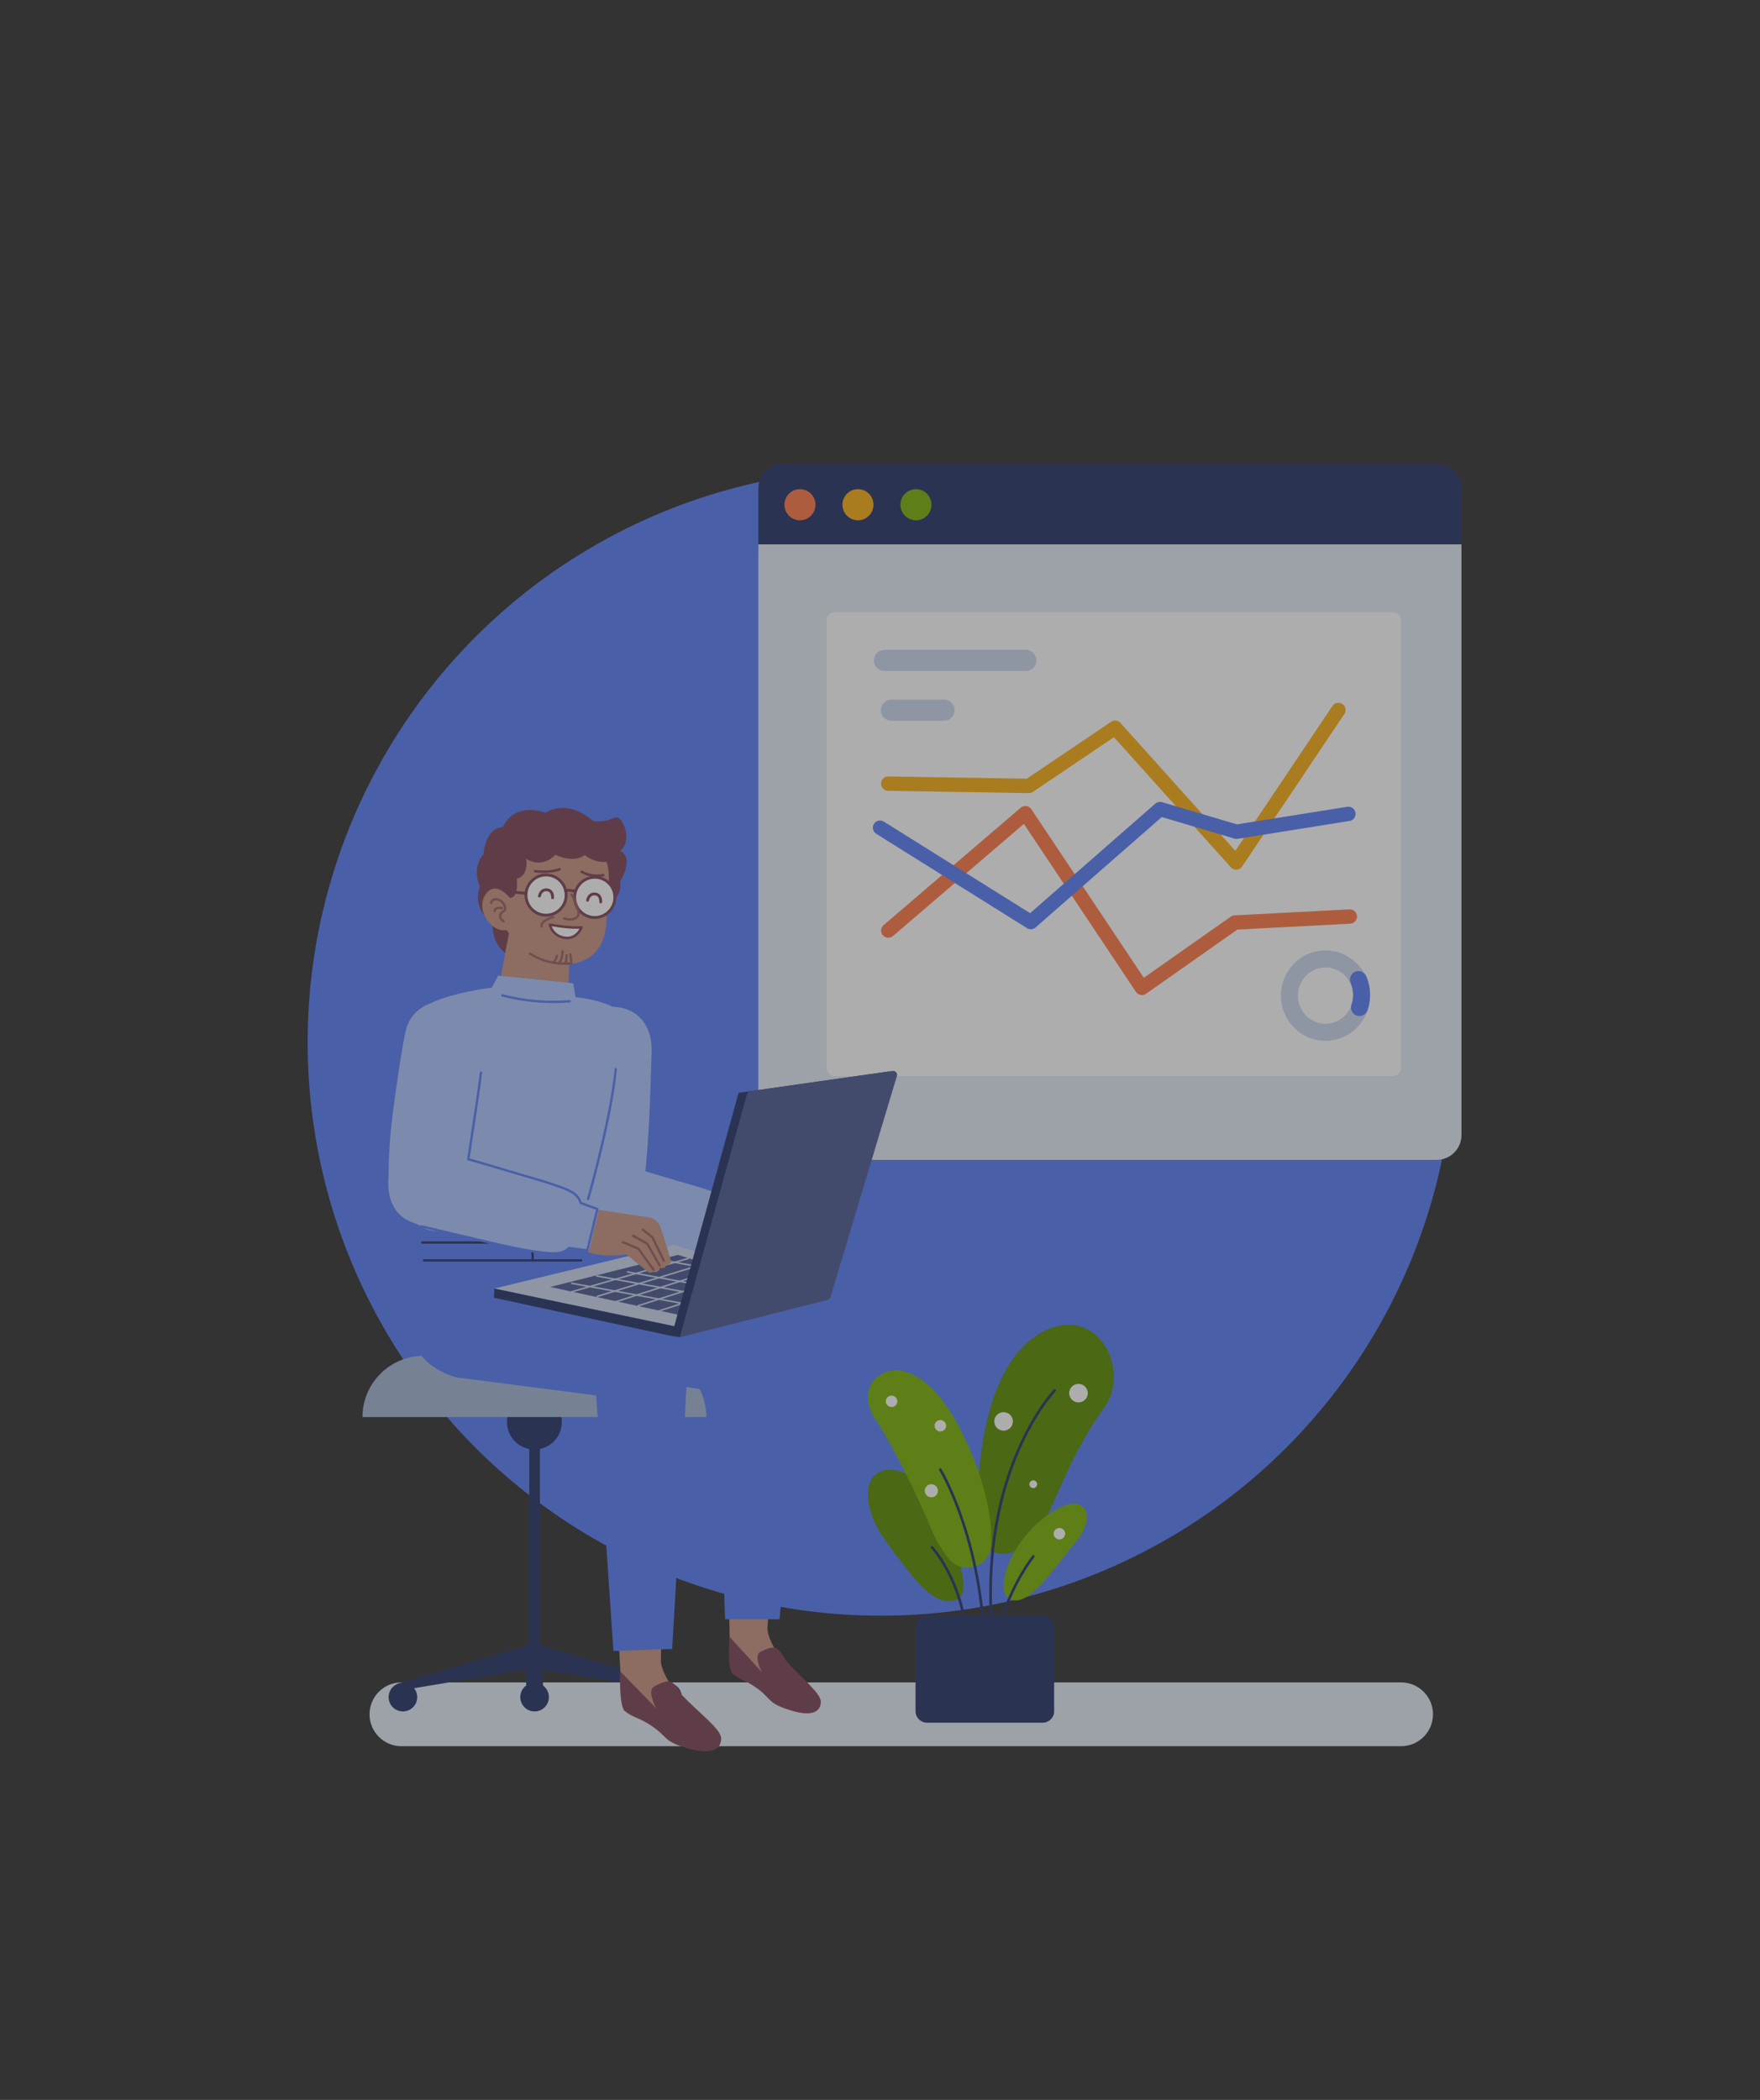 <svg width="856" height="1021" viewBox="0 0 856 1021" fill="none" xmlns="http://www.w3.org/2000/svg">
<rect x="0" y="0" width="856" height="1021" fill="#333333" stroke="none"/>
<g style="mix-blend-mode:luminosity" opacity="0.6">
<path d="M681.437 817.992H195.25C186.68 817.992 179.733 824.939 179.733 833.509C179.733 842.078 186.68 849.025 195.25 849.025H681.437C690.007 849.025 696.954 842.078 696.954 833.509C696.954 824.939 690.007 817.992 681.437 817.992Z" fill="#E4EBF7"/>
<circle cx="428.418" cy="506.781" r="278.785" fill="#597EF7"/>
<path fill-rule="evenodd" clip-rule="evenodd" d="M710.811 268.269H368.833V237.562C368.833 230.901 374.222 225.5 380.869 225.5H698.775C705.422 225.5 710.811 230.901 710.811 237.562V268.269Z" fill="#253368"/>
<path fill-rule="evenodd" clip-rule="evenodd" d="M698.775 563.932H380.869C374.222 563.932 368.833 558.532 368.833 551.871V264.672H710.811V551.871C710.811 558.532 705.422 563.932 698.775 563.932Z" fill="#E4EBF7"/>
<path fill-rule="evenodd" clip-rule="evenodd" d="M396.624 245.406C396.624 249.586 393.242 252.975 389.07 252.975C384.898 252.975 381.517 249.586 381.517 245.406C381.517 241.225 384.898 237.836 389.07 237.836C393.242 237.836 396.624 241.225 396.624 245.406Z" fill="#FF7946"/>
<path fill-rule="evenodd" clip-rule="evenodd" d="M424.834 245.406C424.834 249.586 421.452 252.975 417.28 252.975C413.108 252.975 409.727 249.586 409.727 245.406C409.727 241.225 413.108 237.836 417.28 237.836C421.452 237.836 424.834 241.225 424.834 245.406Z" fill="#FAAD14"/>
<path fill-rule="evenodd" clip-rule="evenodd" d="M453.044 245.406C453.044 249.586 449.662 252.975 445.49 252.975C441.318 252.975 437.937 249.586 437.937 245.406C437.937 241.225 441.318 237.836 445.49 237.836C449.662 237.836 453.044 241.225 453.044 245.406Z" fill="#7CB305"/>
<path fill-rule="evenodd" clip-rule="evenodd" d="M405.795 523.229C403.72 523.229 402.039 521.545 402.039 519.468V301.448C402.039 299.371 403.72 297.688 405.795 297.688H677.586C679.66 297.688 681.342 299.371 681.342 301.448V519.468C681.342 521.545 679.66 523.229 677.586 523.229H405.795Z" fill="white"/>
<path d="M496.432 392.719C497.995 391.38 500.362 391.68 501.546 393.344L501.607 393.433L556.3 475.412L598.606 445.686C599.107 445.333 599.692 445.12 600.301 445.065L600.432 445.056L656.331 442.139C658.257 442.038 659.9 443.518 660 445.444C660.099 447.336 658.672 448.955 656.796 449.106L656.695 449.113L601.799 451.977L557.389 483.184C555.813 484.291 553.646 483.911 552.537 482.352L552.476 482.264L497.983 400.584L434.294 455.111C432.856 456.342 430.706 456.2 429.441 454.81L429.371 454.73C428.14 453.292 428.281 451.142 429.672 449.877L429.752 449.806L496.432 392.719Z" fill="#FF7946"/>
<path d="M648.053 343.243C649.127 341.641 651.296 341.213 652.898 342.287C654.471 343.342 654.911 345.452 653.91 347.045L653.853 347.133L604.121 421.29C602.874 423.149 600.232 423.365 598.698 421.759L598.624 421.679L541.781 358.433L502.378 385.019C501.822 385.394 501.17 385.601 500.502 385.616L500.368 385.616L431.967 384.498C430.038 384.466 428.501 382.878 428.532 380.949C428.563 379.055 430.097 377.537 431.98 377.515L432.081 377.515L499.383 378.615L540.394 350.945C541.808 349.99 543.699 350.2 544.87 351.425L544.944 351.505L600.819 413.674L648.053 343.243Z" fill="#FAAD14"/>
<path d="M561.899 390.735C562.77 389.973 563.96 389.693 565.076 389.983L565.191 390.015L601.606 400.817L655.277 392.265C657.149 391.967 658.909 393.215 659.258 395.064L659.275 395.164C659.574 397.035 658.326 398.796 656.476 399.145L656.376 399.162L601.923 407.838C601.454 407.913 600.976 407.891 600.517 407.775L600.38 407.738L565.049 397.258L503.656 450.952C502.525 451.941 500.892 452.094 499.601 451.342L499.505 451.284L426.16 405.392C424.525 404.369 424.029 402.215 425.052 400.58C426.056 398.975 428.151 398.467 429.774 399.418L429.864 399.472L501.01 443.988L561.899 390.735Z" fill="#597EF7"/>
<path fill-rule="evenodd" clip-rule="evenodd" d="M498.926 326.228H430.124C427.307 326.228 425.003 323.919 425.003 321.097C425.003 318.274 427.307 315.965 430.124 315.965H498.926C501.742 315.965 504.046 318.274 504.046 321.097C504.046 323.919 501.742 326.228 498.926 326.228Z" fill="#CCD7EE"/>
<path fill-rule="evenodd" clip-rule="evenodd" d="M459.146 350.432H433.54C430.712 350.432 428.419 348.134 428.419 345.3C428.419 342.465 430.712 340.168 433.54 340.168H459.146C461.975 340.168 464.267 342.465 464.267 345.3C464.267 348.134 461.975 350.432 459.146 350.432Z" fill="#CCD7EE"/>
<path d="M644.666 462.102C632.673 462.102 622.979 471.955 622.979 484.076C622.979 496.198 632.673 506.051 644.666 506.051C656.658 506.051 666.352 496.198 666.352 484.076C666.352 471.955 656.658 462.102 644.666 462.102ZM644.666 470.368C652.062 470.368 658.085 476.49 658.085 484.076C658.085 491.662 652.062 497.784 644.666 497.784C637.269 497.784 631.246 491.662 631.246 484.076C631.246 476.49 637.269 470.368 644.666 470.368Z" fill="#CCD7EE"/>
<path d="M659.088 472.487C661.187 471.589 663.616 472.562 664.514 474.661C665.721 477.48 666.352 480.549 666.352 483.704C666.352 486.286 665.929 488.813 665.111 491.197C664.37 493.356 662.019 494.506 659.86 493.765C657.736 493.037 656.589 490.749 657.258 488.619L657.292 488.515C657.814 486.992 658.086 485.372 658.086 483.704C658.086 481.754 657.715 479.87 657.008 478.137L656.914 477.912C656.016 475.814 656.99 473.385 659.088 472.487Z" fill="#597EF7"/>
<path fill-rule="evenodd" clip-rule="evenodd" d="M273.261 691.421C273.261 698.788 267.289 704.76 259.922 704.76C252.556 704.76 246.583 698.788 246.583 691.421C246.583 684.054 252.556 678.082 259.922 678.082C267.289 678.082 273.261 684.054 273.261 691.421Z" fill="#253368"/>
<path fill-rule="evenodd" clip-rule="evenodd" d="M257.42 811.469H262.583V695.402H257.42V811.469Z" fill="#253368"/>
<path fill-rule="evenodd" clip-rule="evenodd" d="M257.42 811.47L197.283 821.487L193.401 818.684L257.42 799.828V811.47Z" fill="#253368"/>
<path fill-rule="evenodd" clip-rule="evenodd" d="M262.583 811.47L322.72 821.487L326.601 818.684L262.583 799.828V811.47Z" fill="#253368"/>
<path fill-rule="evenodd" clip-rule="evenodd" d="M255.905 824.938H264.098V808.121H255.905V824.938Z" fill="#253368"/>
<path fill-rule="evenodd" clip-rule="evenodd" d="M202.917 825.16C202.917 829 199.804 832.113 195.964 832.113C192.124 832.113 189.011 829 189.011 825.16C189.011 821.32 192.124 818.207 195.964 818.207C199.804 818.207 202.917 821.32 202.917 825.16Z" fill="#253368"/>
<path fill-rule="evenodd" clip-rule="evenodd" d="M266.955 825.16C266.955 829 263.842 832.113 260.002 832.113C256.162 832.113 253.049 829 253.049 825.16C253.049 821.32 256.162 818.207 260.002 818.207C263.842 818.207 266.955 821.32 266.955 825.16Z" fill="#253368"/>
<path fill-rule="evenodd" clip-rule="evenodd" d="M331.601 825.16C331.601 829 328.487 832.113 324.647 832.113C320.808 832.113 317.694 829 317.694 825.16C317.694 821.32 320.808 818.207 324.647 818.207C328.487 818.207 331.601 821.32 331.601 825.16Z" fill="#253368"/>
<path fill-rule="evenodd" clip-rule="evenodd" d="M343.535 688.97H176.311C176.311 672.534 189.634 659.211 206.07 659.211H313.776C330.211 659.211 343.535 672.534 343.535 688.97Z" fill="#A3B5D6"/>
<path fill-rule="evenodd" clip-rule="evenodd" d="M312.879 578.916C312.879 578.916 311.624 599.8 292.538 598.325C273.077 596.821 275.169 575.742 275.169 575.742C275.169 575.742 274.223 562.64 275.58 545.02C276.641 531.252 278.271 513.271 279.789 504.527C281.425 495.089 290.11 488.862 299.049 489.552C312.636 490.601 317.243 501.562 316.943 511.086C316.651 520.348 316.212 535.589 315.663 545.79C314.609 565.406 312.879 578.916 312.879 578.916Z" fill="#ADC6FF"/>
<path fill-rule="evenodd" clip-rule="evenodd" d="M355.487 604.389C357.784 612.976 376.886 610.06 376.886 610.06L386.249 617.692C387.733 618.719 388.368 617.718 389.176 617.902C391.351 618.398 391.872 616.111 391.872 616.111C392.703 615.925 393.779 616.775 394.576 614.78C394.576 614.78 396.125 615.017 396.654 613.191C396.852 612.513 393.863 603.316 392.079 597.936C391.294 595.573 389.252 593.856 386.794 593.485L363.932 590.039C363.932 590.039 352.398 592.837 355.487 604.389Z" fill="#C99382"/>
<path d="M375.482 604.069C375.221 603.957 374.919 604.079 374.808 604.34C374.708 604.573 374.793 604.837 374.997 604.972L375.079 605.016L381.832 607.902L388.574 617.197C388.722 617.401 388.993 617.464 389.212 617.358L389.292 617.311C389.496 617.162 389.559 616.891 389.453 616.671L389.406 616.591L382.58 607.182C382.544 607.132 382.499 607.089 382.447 607.055L382.366 607.011L375.482 604.069Z" fill="#9B6160"/>
<path d="M380.073 601.23C379.826 601.091 379.513 601.179 379.373 601.426C379.249 601.646 379.305 601.919 379.492 602.075L379.569 602.128L385.767 605.624L391.263 615.247C391.388 615.467 391.65 615.559 391.88 615.477L391.965 615.439C392.184 615.313 392.276 615.051 392.194 614.82L392.156 614.736L386.59 604.991C386.559 604.937 386.519 604.889 386.472 604.85L386.396 604.798L380.073 601.23Z" fill="#9B6160"/>
<path d="M384.522 598.607C384.299 598.431 383.976 598.469 383.8 598.692C383.643 598.89 383.656 599.168 383.817 599.351L383.884 599.415L388.059 602.721L393.072 613.048C393.182 613.275 393.438 613.385 393.673 613.319L393.759 613.286C393.986 613.175 394.096 612.92 394.03 612.685L393.997 612.598L388.931 602.165C388.909 602.118 388.879 602.076 388.844 602.038L388.788 601.986L384.522 598.607Z" fill="#9B6160"/>
<path fill-rule="evenodd" clip-rule="evenodd" d="M294.86 564.341C294.86 564.341 275.626 560.291 271.72 576.274C267.693 592.758 285.963 597.499 285.963 597.499C285.963 597.499 298.904 600.519 314.835 604.309C324.561 606.622 335.352 608.963 343.43 609.536C352.176 610.158 354.155 605.679 356.108 597.687C358.427 588.196 358.421 584.038 350.324 580.784C342.605 577.683 331.752 574.89 323.438 572.344C307.589 567.491 294.86 564.341 294.86 564.341Z" fill="#ADC6FF"/>
<path fill-rule="evenodd" clip-rule="evenodd" d="M360.138 608.243L364.653 589.761L352.508 585.375L347.341 606.519L360.138 608.243Z" fill="#ADC6FF"/>
<path fill-rule="evenodd" clip-rule="evenodd" d="M373.445 642.059C335.242 632.123 295.651 622.24 263.975 615.101C263.975 615.101 240.071 613.795 238.806 635.641C237.569 657.053 263.393 663.414 263.393 663.414L367.133 679.558C367.133 679.558 384.057 682 386.885 663.199C389.463 646.048 373.445 642.059 373.445 642.059Z" fill="#597EF7"/>
<path fill-rule="evenodd" clip-rule="evenodd" d="M366.713 743.264C359.931 741.903 353.653 747.225 353.894 754.147C354.17 762.111 354.488 772.871 354.673 784.462C354.864 796.393 355.046 806.278 355.898 807.534C359.655 813.066 367.161 815.124 374.875 820.604C380.979 824.943 382.033 827.004 389.812 828.462C400.839 830.53 395.699 825.847 383.455 811.032C372.546 797.835 373.281 791.645 373.281 791.645L375.311 754.371C375.6 749.045 371.937 744.314 366.713 743.264Z" fill="#C99382"/>
<path fill-rule="evenodd" clip-rule="evenodd" d="M382.347 807.53C390.314 816.396 399.445 823.404 399.224 827.614C399.001 831.825 395.686 835.627 381.97 830.753C372.583 827.418 375.269 825.4 366.31 819.564C361.835 816.649 360.203 816.963 356.078 813.57C353.714 810.526 354.778 795.738 354.778 795.738L370.48 812.966C370.48 812.966 366.398 804.943 369.753 803.203C373.107 801.464 376.195 800.28 378.174 801.707C380.152 803.133 382.347 807.53 382.347 807.53Z" fill="#7D4556"/>
<path fill-rule="evenodd" clip-rule="evenodd" d="M390.121 663.493C384.972 726.084 379.11 787.327 379.11 787.327L352.646 787.309L348.511 661.241C348.511 661.241 350.832 646.774 371.274 644.141C390.076 641.719 390.121 663.493 390.121 663.493Z" fill="#597EF7"/>
<path fill-rule="evenodd" clip-rule="evenodd" d="M200.311 643.404C202.693 618.156 203.325 605.176 206.152 600.434C266.923 602.173 282.062 601.372 282.062 601.372C282.062 601.372 282.681 610.303 285.481 637.794C285.481 637.794 266.771 671.931 242.627 671.931C220.859 671.931 200.311 643.404 200.311 643.404Z" fill="#597EF7"/>
<path fill-rule="evenodd" clip-rule="evenodd" d="M206.152 600.431L207.301 588.98L281.716 589.874L282.062 601.343C282.062 601.343 242.68 602.861 206.152 600.431Z" fill="#597EF7"/>
<path fill-rule="evenodd" clip-rule="evenodd" d="M239.606 448.853C239.606 448.853 229.27 442.51 233.409 431.243C229.218 421.172 235.109 415.383 235.109 415.383C235.109 415.383 235.963 402.484 244.541 402.187C250.583 389.218 265.357 395.166 265.357 395.166C265.357 395.166 275.368 387.786 288.586 399.251C298.63 400.12 298.919 395.119 301.978 398.761C305.037 402.402 306.073 410.62 301.6 413.609C308.879 417.192 301.504 428.691 301.504 428.691C301.504 428.691 303.594 435.667 294.755 440.389C285.915 445.113 281.831 461.242 267.311 465.649C253.339 469.89 239.012 464.758 239.606 448.853Z" fill="#7D4556"/>
<path fill-rule="evenodd" clip-rule="evenodd" d="M243.822 473.337L248.022 451.266L277.291 456.459L276.57 475.932C276.249 484.625 268.833 491.343 260.161 490.793C259.995 490.782 259.831 490.772 259.664 490.761C250.796 490.202 242.741 482.168 243.822 473.337Z" fill="#C99382"/>
<path fill-rule="evenodd" clip-rule="evenodd" d="M255.909 417.568C255.909 417.568 257.495 425.489 251.378 427.296C252.248 437.491 247.86 436.527 247.86 436.527C247.86 436.527 240.967 427.382 235.993 435.176C231.266 442.58 239.039 453.743 246.447 452.167C258.399 472.077 282.959 473.486 291.318 460.718C296.395 452.959 294.789 441.52 295.507 436.171C297.274 423.028 294.916 418.997 294.916 418.997C294.916 418.997 289.867 419.982 284.441 415.755C278.459 420.033 270.077 415.551 270.077 415.551C270.077 415.551 264.277 422.703 255.909 417.568Z" fill="#C99382"/>
<path d="M242.248 436.801C240.558 436.439 239.393 436.859 238.752 437.809C238.465 438.235 238.346 438.656 238.32 438.965C238.293 439.274 238.521 439.545 238.829 439.572C239.137 439.598 239.408 439.37 239.435 439.062C239.447 438.926 239.516 438.679 239.68 438.437C240.055 437.88 240.755 437.627 242.014 437.897C243.202 438.151 244.186 439.07 244.755 440.295C244.993 440.808 245.129 441.327 245.145 441.737C245.156 442.036 245.104 442.19 245.093 442.195C243.94 442.829 243.038 443.744 242.738 444.755C242.353 446.052 242.975 447.318 244.608 448.373C244.868 448.541 245.214 448.466 245.382 448.206C245.55 447.946 245.475 447.599 245.215 447.432C243.967 446.625 243.583 445.843 243.811 445.074C244.013 444.392 244.713 443.683 245.631 443.178C247.49 442.159 245.307 437.455 242.248 436.801Z" fill="#9B6160"/>
<path d="M243.897 440.923C243.38 440.861 242.845 440.841 242.335 440.893C240.948 441.032 240.014 441.678 240.02 442.975C240.021 443.284 240.273 443.534 240.582 443.533C240.891 443.532 241.14 443.28 241.139 442.97C241.137 442.391 241.562 442.097 242.447 442.008C242.864 441.966 243.321 441.982 243.763 442.036L243.966 442.063C244.022 442.072 244.066 442.079 244.096 442.085C244.399 442.144 244.693 441.945 244.751 441.641C244.81 441.338 244.612 441.044 244.308 440.985L244.098 440.95C244.039 440.941 243.972 440.932 243.897 440.923Z" fill="#9B6160"/>
<path fill-rule="evenodd" clip-rule="evenodd" d="M275.318 436.027C274.852 441.407 270.122 445.391 264.747 444.928C259.374 444.463 255.395 439.724 255.859 434.344C256.322 428.964 261.055 424.978 266.428 425.443C271.803 425.908 275.782 430.647 275.318 436.027Z" fill="white"/>
<path d="M266.487 424.758C272.239 425.256 276.5 430.328 276.003 436.088C275.504 441.847 270.44 446.112 264.688 445.616C258.936 445.118 254.676 440.046 255.173 434.286C255.66 428.622 260.57 424.401 266.204 424.738L266.487 424.758ZM256.544 434.405C256.113 439.406 259.812 443.811 264.806 444.243C269.802 444.674 274.199 440.97 274.632 435.969C275.063 430.968 271.364 426.563 266.368 426.131C261.373 425.699 256.974 429.404 256.544 434.405Z" fill="#7D4556"/>
<path fill-rule="evenodd" clip-rule="evenodd" d="M298.992 437.156C298.527 442.536 293.797 446.52 288.422 446.057C283.049 445.592 279.068 440.853 279.534 435.473C279.997 430.093 284.73 426.107 290.103 426.572C295.477 427.037 299.457 431.776 298.992 437.156Z" fill="white"/>
<path d="M290.162 425.887C295.915 426.385 300.175 431.457 299.678 437.217C299.18 442.976 294.116 447.241 288.363 446.745C282.611 446.247 278.35 441.174 278.849 435.415C279.336 429.751 284.245 425.53 289.88 425.866L290.162 425.887ZM280.22 435.534C279.787 440.534 283.487 444.94 288.482 445.372C293.477 445.802 297.874 442.099 298.307 437.098C298.739 432.097 295.04 427.692 290.044 427.26C285.049 426.828 280.65 430.533 280.22 435.534Z" fill="#7D4556"/>
<path d="M277.719 434.428C277.45 434.581 277.356 434.923 277.508 435.192L277.649 435.448C277.764 435.657 277.891 435.896 278.028 436.16C278.421 436.915 278.814 437.719 279.18 438.537C279.509 439.274 279.801 439.988 280.046 440.664C280.868 442.942 281.057 444.589 280.541 445.185C279.962 445.852 279.206 446.246 278.3 446.41C277.378 446.576 276.37 446.494 275.39 446.254C275.021 446.163 274.748 446.074 274.604 446.018C274.316 445.905 273.992 446.048 273.879 446.336C273.767 446.624 273.909 446.949 274.197 447.062L274.389 447.131C274.575 447.194 274.824 447.269 275.124 447.342C276.243 447.617 277.4 447.711 278.499 447.513C279.643 447.307 280.629 446.792 281.386 445.919C282.284 444.884 282.062 442.952 281.098 440.283C280.844 439.579 280.542 438.84 280.201 438.079C279.825 437.239 279.423 436.416 279.021 435.642L278.754 435.136L278.482 434.64C278.329 434.37 277.988 434.276 277.719 434.428Z" fill="#9B6160"/>
<path fill-rule="evenodd" clip-rule="evenodd" d="M267.403 449.57C267.403 449.57 276.316 451.379 282.836 450.905C282.836 450.905 280.479 457.188 274.115 455.859C268.464 454.678 267.403 449.57 267.403 449.57Z" fill="white"/>
<path d="M267.52 448.993L268.69 449.211C269.619 449.375 270.644 449.54 271.734 449.693C274.065 450.022 276.362 450.254 278.506 450.349C280.072 450.418 281.511 450.41 282.794 450.317C283.221 450.286 283.537 450.709 283.387 451.111L283.311 451.298C283.234 451.477 283.122 451.711 282.973 451.987C282.628 452.625 282.2 453.263 281.681 453.86C279.789 456.038 277.23 457.11 273.995 456.435C271.668 455.949 269.889 454.803 268.6 453.205C267.986 452.443 267.525 451.628 267.192 450.812C266.991 450.318 266.877 449.927 266.827 449.69C266.741 449.276 267.106 448.909 267.52 448.993ZM268.485 450.37L268.268 450.33L268.282 450.368C268.573 451.082 268.978 451.798 269.516 452.465C270.639 453.859 272.184 454.853 274.235 455.282C277.018 455.863 279.163 454.964 280.794 453.087L281.06 452.766C281.316 452.442 281.544 452.105 281.746 451.767L281.871 451.546L281.852 451.548C280.797 451.587 279.661 451.578 278.455 451.525C276.268 451.429 273.935 451.193 271.57 450.86C270.466 450.704 269.428 450.537 268.485 450.37Z" fill="#7D4556"/>
<path d="M283.224 423.357C282.943 423.194 282.583 423.289 282.42 423.571C282.257 423.852 282.353 424.212 282.633 424.376C285.652 426.129 289.505 426.839 293.543 426.094C293.862 426.035 294.073 425.728 294.015 425.408C293.956 425.088 293.649 424.877 293.33 424.936C289.572 425.629 286.003 424.972 283.224 423.357Z" fill="#7D4556"/>
<path d="M278.293 432.315C277.185 432.171 276.017 432.172 274.919 432.26L274.495 432.299L274.311 432.321L274.493 433.687L274.884 433.646C274.929 433.642 274.978 433.638 275.029 433.634C276.039 433.553 277.117 433.551 278.115 433.681C278.713 433.759 279.246 433.881 279.698 434.049L279.917 434.137L280.463 432.872C279.837 432.602 279.107 432.421 278.293 432.315Z" fill="#7D4556"/>
<path d="M289.461 433.979C287.785 433.834 286.56 434.563 285.782 435.826C285.372 436.491 285.166 437.148 285.089 437.613C285.028 437.989 285.282 438.343 285.657 438.405C286.032 438.466 286.386 438.212 286.447 437.836L286.471 437.725C286.487 437.654 286.512 437.561 286.547 437.451C286.644 437.142 286.779 436.833 286.954 436.549C287.476 435.702 288.226 435.255 289.342 435.352C290.361 435.44 290.947 435.957 291.262 436.828C291.43 437.295 291.496 437.793 291.498 438.224L291.491 438.478C291.458 438.857 291.738 439.191 292.117 439.224C292.464 439.254 292.773 439.021 292.847 438.69L292.864 438.566C292.865 438.553 292.866 438.535 292.868 438.498C292.898 437.859 292.825 437.103 292.556 436.36C292.07 435.013 291.053 434.116 289.461 433.979Z" fill="#7D4556"/>
<path d="M266.054 431.952C264.379 431.807 263.154 432.536 262.376 433.798C261.965 434.464 261.758 435.12 261.682 435.586C261.62 435.961 261.874 436.315 262.249 436.377C262.59 436.433 262.914 436.228 263.016 435.908L263.083 435.62C263.097 435.563 263.116 435.497 263.139 435.424C263.237 435.115 263.371 434.806 263.546 434.522C264.069 433.675 264.82 433.228 265.936 433.325C266.954 433.412 267.541 433.93 267.855 434.801C268.024 435.268 268.09 435.766 268.091 436.197L268.084 436.451C268.052 436.83 268.332 437.164 268.711 437.197C269.058 437.227 269.367 436.993 269.441 436.662L269.459 436.514L269.462 436.471C269.491 435.832 269.418 435.076 269.149 434.332C268.663 432.986 267.647 432.089 266.054 431.952Z" fill="#7D4556"/>
<path d="M255.858 434.344L246.243 433.512" stroke="#7D4556" stroke-width="1.383"/>
<path d="M272.72 422.4C272.598 422.098 272.256 421.953 271.954 422.074C270.877 422.509 269.6 422.816 268.166 423.004C265.992 423.291 263.661 423.291 261.478 423.119L261.026 423.081L260.327 423.006C260.005 422.964 259.709 423.191 259.667 423.514C259.625 423.836 259.852 424.132 260.174 424.174L260.501 424.212L260.917 424.253C261.065 424.267 261.221 424.28 261.386 424.293C263.644 424.471 266.052 424.471 268.32 424.172C269.845 423.971 271.216 423.642 272.394 423.166C272.696 423.045 272.841 422.702 272.72 422.4Z" fill="#7D4556"/>
<path d="M273.633 461.934C273.324 461.92 273.062 462.159 273.048 462.468L273.03 462.76C273.018 462.919 273 463.117 272.976 463.344C272.905 464.006 272.802 464.667 272.662 465.279C272.37 466.554 271.95 467.426 271.488 467.68C271.217 467.829 271.117 468.169 271.266 468.441C271.414 468.712 271.754 468.812 272.025 468.663C272.863 468.204 273.393 467.101 273.753 465.53C273.904 464.869 274.014 464.166 274.089 463.463L274.133 462.997L274.166 462.52C274.18 462.21 273.942 461.948 273.633 461.934Z" fill="#9B6160"/>
<path d="M275.585 463.855C275.276 463.853 275.023 464.101 275.02 464.411L275.007 464.864C275.003 464.962 274.997 465.071 274.991 465.188C274.957 465.775 274.901 466.361 274.819 466.905C274.737 467.442 274.633 467.907 274.507 468.273C274.407 468.566 274.562 468.885 274.855 468.985C275.147 469.086 275.465 468.93 275.566 468.638C275.717 468.199 275.834 467.672 275.925 467.073C276.014 466.491 276.073 465.871 276.108 465.252L276.131 464.761C276.136 464.621 276.139 464.506 276.14 464.421C276.143 464.112 275.894 463.858 275.585 463.855Z" fill="#9B6160"/>
<path d="M271.047 464.255C270.752 464.165 270.439 464.331 270.348 464.627L270.302 464.772C270.272 464.861 270.233 464.973 270.185 465.103C270.053 465.465 269.904 465.827 269.741 466.161C269.44 466.782 269.129 467.226 268.883 467.395L268.811 467.438C268.533 467.574 268.418 467.909 268.554 468.187C268.689 468.465 269.024 468.581 269.302 468.445C269.854 468.175 270.313 467.548 270.748 466.651C270.929 466.279 271.092 465.883 271.237 465.488L271.365 465.122C271.387 465.055 271.405 464.999 271.419 464.955C271.509 464.659 271.343 464.346 271.047 464.255Z" fill="#9B6160"/>
<path d="M277.285 463.436C277.009 463.476 276.81 463.71 276.806 463.98L276.811 464.071L277.3 467.422C277.344 467.728 277.628 467.94 277.934 467.895C278.209 467.855 278.409 467.621 278.413 467.351L278.407 467.26L277.919 463.909C277.879 463.634 277.645 463.434 277.375 463.43L277.285 463.436Z" fill="#9B6160"/>
<path d="M258.072 463.186C257.814 463.016 257.467 463.088 257.297 463.347C257.128 463.606 257.2 463.953 257.458 464.123C258.329 464.694 259.227 465.214 260.15 465.683C265.77 468.543 271.638 469.353 276.68 469.008L277.15 468.972C277.578 468.937 277.882 468.901 278.046 468.876C278.352 468.829 278.562 468.544 278.516 468.238C278.47 467.932 278.185 467.721 277.879 467.767L277.623 467.8C277.513 467.813 277.379 467.827 277.222 467.841L277.057 467.855C272.101 468.269 266.24 467.525 260.657 464.684C259.771 464.233 258.908 463.734 258.072 463.186Z" fill="#9B6160"/>
<path d="M269.559 445.66C269.472 445.363 269.16 445.193 268.864 445.281L268.606 445.363C268.407 445.428 268.185 445.506 267.947 445.595C267.267 445.85 266.586 446.149 265.948 446.49C263.811 447.633 262.584 448.987 262.882 450.625C262.937 450.929 263.229 451.131 263.533 451.076C263.837 451.02 264.038 450.729 263.983 450.424C263.803 449.435 264.729 448.412 266.475 447.479C267.066 447.163 267.703 446.884 268.34 446.645L268.645 446.533C268.88 446.45 269.064 446.39 269.18 446.356C269.477 446.268 269.646 445.957 269.559 445.66Z" fill="#9B6160"/>
<path fill-rule="evenodd" clip-rule="evenodd" d="M242.293 474.383L239.167 480.192C239.167 480.192 217.482 482.797 206.894 489.182C197.319 494.957 198.525 555.918 199.998 576.434C194.84 600.521 214.088 598.578 214.088 598.578L282.777 604.251C282.777 604.251 292.831 598.535 287.833 581.561C289.115 567.758 311.499 501.56 302.852 492.902C296.128 486.17 279.898 484.853 279.898 484.853L278.81 478.104C278.81 478.104 268.392 476.913 242.293 474.383Z" fill="#ADC6FF"/>
<path d="M299.545 519.261C299.231 519.23 298.951 519.46 298.92 519.776C298.33 525.856 297.177 533.115 295.555 541.304C294.641 545.918 293.592 550.754 292.434 555.743C291.067 561.631 289.612 567.464 288.149 573.031L287.287 576.274C287.042 577.185 286.806 578.056 286.58 578.883L285.99 581.019L285.492 582.79C285.405 583.094 285.58 583.411 285.884 583.499C286.188 583.586 286.505 583.411 286.592 583.106L287.191 580.976L287.684 579.186C288.024 577.943 288.386 576.601 288.767 575.171C290.397 569.044 292.027 562.558 293.549 556.002C294.71 551.002 295.761 546.154 296.678 541.527L297.045 539.646C298.482 532.189 299.511 525.539 300.06 519.886C300.09 519.571 299.86 519.291 299.545 519.261Z" fill="#597EF7"/>
<path d="M244.511 483.402C244.206 483.321 243.892 483.504 243.812 483.81C243.731 484.116 243.914 484.43 244.22 484.51C254.943 487.339 265.47 488.063 274.334 487.582L275.068 487.539C275.522 487.511 275.932 487.481 276.296 487.451L277.023 487.384C277.048 487.382 277.07 487.379 277.088 487.377C277.403 487.341 277.628 487.058 277.593 486.743C277.558 486.429 277.274 486.202 276.96 486.238L276.459 486.287L275.632 486.353C275.432 486.367 275.22 486.382 274.997 486.395C266.096 486.95 255.399 486.274 244.511 483.402Z" fill="#597EF7"/>
<path fill-rule="evenodd" clip-rule="evenodd" d="M312.564 755.502C305.194 754.283 298.613 760.258 299.125 767.721C299.715 776.307 300.452 787.91 301.076 800.415C301.719 813.286 302.277 823.95 303.245 825.274C307.5 831.107 315.681 833.054 324.208 838.687C330.954 843.145 332.168 845.331 340.619 846.62C352.598 848.447 346.877 843.581 333.118 828.039C320.861 814.193 321.426 807.484 321.426 807.484L322.251 767.177C322.367 761.416 318.243 756.442 312.564 755.502Z" fill="#C99382"/>
<path fill-rule="evenodd" clip-rule="evenodd" d="M331.796 824.297C340.72 833.575 350.832 840.803 350.746 845.357C350.662 849.911 347.222 854.135 332.238 849.379C321.982 846.122 324.808 843.848 314.924 837.876C309.988 834.893 308.239 835.292 303.661 831.781C300.997 828.583 301.603 812.582 301.603 812.582L319.184 830.601C319.184 830.601 314.482 822.09 318.04 820.09C321.597 818.089 324.888 816.698 327.076 818.164C329.265 819.63 331.796 824.297 331.796 824.297Z" fill="#7D4556"/>
<path fill-rule="evenodd" clip-rule="evenodd" d="M334.154 667.649C330.944 735.403 326.912 801.727 326.912 801.727L298.346 802.705L289.158 666.781C289.158 666.781 290.848 646.47 313.087 647.469C333.153 648.37 334.154 667.649 334.154 667.649Z" fill="#597EF7"/>
<path fill-rule="evenodd" clip-rule="evenodd" d="M322.164 645.461C291.278 633.994 251.836 625.656 223.264 619.84C223.264 619.84 201.829 622.702 200.38 643.795C198.96 664.467 222.249 669.729 222.249 669.729L315.927 681.805C315.927 681.805 331.213 683.589 334.034 665.377C336.609 648.767 322.164 645.461 322.164 645.461Z" fill="#597EF7"/>
<path d="M205.355 603.57C205.045 603.57 204.795 603.821 204.795 604.131C204.795 604.409 204.998 604.64 205.264 604.684L205.355 604.691H281.56C281.87 604.691 282.12 604.44 282.12 604.131C282.12 603.852 281.917 603.621 281.651 603.578L281.56 603.57H205.355Z" fill="#253368"/>
<path d="M206.196 612.266C205.887 612.266 205.637 612.517 205.637 612.826C205.637 613.105 205.84 613.336 206.106 613.379L206.196 613.386H282.681C282.991 613.386 283.241 613.136 283.241 612.826C283.241 612.547 283.038 612.316 282.772 612.273L282.681 612.266H206.196Z" fill="#253368"/>
<path d="M258.698 603.43C258.421 603.444 258.2 603.658 258.169 603.926L258.166 604.017L258.587 612.854C258.602 613.163 258.864 613.401 259.173 613.387C259.451 613.373 259.671 613.159 259.702 612.891L259.705 612.8L259.284 603.963C259.269 603.654 259.007 603.416 258.698 603.43Z" fill="#253368"/>
<path fill-rule="evenodd" clip-rule="evenodd" d="M326.532 645.182L240.431 626.485L328.005 605.277L398.516 627.897L326.532 645.182Z" fill="#CCD7EE"/>
<path fill-rule="evenodd" clip-rule="evenodd" d="M330.151 639.305L267.618 625.726L329.74 610.121L382.431 626.751L330.151 639.305Z" fill="#4E5C93"/>
<path fill-rule="evenodd" clip-rule="evenodd" d="M240.229 630.98L240.411 626.516L328.324 644.883L326.554 649.559L240.229 630.98Z" fill="#253368"/>
<path d="M341.095 614.524L290.407 629.936C290.21 629.996 290.098 630.205 290.158 630.402C290.211 630.575 290.377 630.682 290.55 630.666L290.624 630.651L341.311 615.239C341.509 615.179 341.62 614.97 341.56 614.773C341.508 614.6 341.341 614.493 341.169 614.509L341.095 614.524Z" fill="#CCD7EE"/>
<path d="M334.663 611.503L278.044 627.686C277.846 627.743 277.731 627.95 277.788 628.148C277.837 628.322 278.001 628.431 278.174 628.418L278.249 628.405L334.868 612.221C335.066 612.165 335.181 611.958 335.124 611.759C335.075 611.586 334.91 611.476 334.737 611.489L334.663 611.503Z" fill="#CCD7EE"/>
<path d="M341.586 619.092L298.982 632.696C298.786 632.759 298.677 632.969 298.74 633.166C298.795 633.338 298.962 633.442 299.135 633.424L299.209 633.408L341.812 619.804C342.009 619.741 342.117 619.531 342.055 619.334C342 619.162 341.832 619.058 341.66 619.076L341.586 619.092Z" fill="#CCD7EE"/>
<path d="M352.946 620.881L310.342 634.485C310.146 634.548 310.037 634.758 310.1 634.955C310.155 635.127 310.322 635.231 310.495 635.213L310.569 635.197L353.173 621.593C353.369 621.53 353.477 621.32 353.415 621.123C353.36 620.951 353.193 620.847 353.02 620.865L352.946 620.881Z" fill="#CCD7EE"/>
<path d="M363.395 623.28L320.791 636.884C320.595 636.946 320.487 637.156 320.549 637.353C320.604 637.525 320.772 637.63 320.944 637.611L321.018 637.595L363.622 623.991C363.818 623.929 363.927 623.718 363.864 623.522C363.809 623.35 363.642 623.245 363.469 623.264L363.395 623.28Z" fill="#CCD7EE"/>
<path d="M278.092 623.572C277.889 623.536 277.695 623.67 277.658 623.873C277.626 624.051 277.725 624.222 277.886 624.287L277.959 624.308L331.578 634.04C331.781 634.076 331.975 633.942 332.012 633.739C332.044 633.561 331.945 633.39 331.784 633.325L331.711 633.304L278.092 623.572Z" fill="#CCD7EE"/>
<path d="M290.308 620.022C290.106 619.985 289.911 620.12 289.875 620.323C289.842 620.5 289.941 620.671 290.103 620.736L290.175 620.757L343.796 630.489C343.998 630.526 344.193 630.391 344.229 630.188C344.261 630.01 344.162 629.839 344.001 629.775L343.929 629.754L290.308 620.022Z" fill="#CCD7EE"/>
<path d="M305.316 618.045C305.113 618.008 304.919 618.143 304.882 618.346C304.85 618.524 304.949 618.695 305.11 618.759L305.183 618.78L358.801 628.512C359.004 628.549 359.198 628.414 359.235 628.211C359.267 628.034 359.168 627.863 359.007 627.798L358.935 627.777L305.316 618.045Z" fill="#CCD7EE"/>
<path d="M315.779 611.131C315.576 611.094 315.382 611.229 315.345 611.432C315.313 611.61 315.412 611.781 315.573 611.845L315.646 611.866L369.266 621.598C369.469 621.635 369.663 621.5 369.7 621.297C369.732 621.12 369.633 620.949 369.472 620.884L369.399 620.863L315.779 611.131Z" fill="#CCD7EE"/>
<path fill-rule="evenodd" clip-rule="evenodd" d="M326.625 649.565L330.51 650.125L398.687 632.852L432.173 521.004L359.207 531.334L326.625 649.565Z" fill="#253368"/>
<path fill-rule="evenodd" clip-rule="evenodd" d="M330.647 650.14L402.543 631.957C403.2 631.793 403.722 631.292 403.917 630.642L436.22 523.161C436.627 521.81 435.496 520.493 434.102 520.692L364.882 530.588C364.126 530.697 363.502 531.246 363.297 531.986L330.647 650.14Z" fill="#4E5C93"/>
<path fill-rule="evenodd" clip-rule="evenodd" d="M226.506 577.047C226.506 577.047 224.153 597.835 205.171 595.357C185.815 592.83 189.015 571.888 189.015 571.888C189.015 571.888 188.759 558.756 191.041 541.232C192.825 527.538 195.398 509.669 197.372 501.015C199.504 491.677 208.504 485.918 217.395 487.077C230.906 488.842 234.933 500.03 234.131 509.526C233.352 518.76 232.112 533.956 231.028 544.115C228.943 563.648 226.506 577.047 226.506 577.047Z" fill="#ADC6FF"/>
<path fill-rule="evenodd" clip-rule="evenodd" d="M281.412 603.758C283.912 613.104 304.702 609.931 304.702 609.931L314.891 618.238C316.505 619.354 317.199 618.266 318.077 618.465C320.444 619.006 321.01 616.516 321.01 616.516C321.916 616.313 323.087 617.239 323.954 615.068C323.954 615.068 325.639 615.326 326.216 613.339C326.429 612.599 323.177 602.591 321.235 596.735C320.381 594.163 318.16 592.295 315.484 591.892L290.603 588.141C290.603 588.141 278.049 591.183 281.412 603.758Z" fill="#C99382"/>
<path d="M303.173 603.408C302.889 603.287 302.56 603.419 302.438 603.704C302.329 603.96 302.425 604.252 302.653 604.397L302.733 604.439L310.082 607.582L317.42 617.697C317.582 617.92 317.876 617.989 318.115 617.873L318.202 617.821C318.424 617.66 318.493 617.365 318.378 617.125L318.326 617.039L310.896 606.799C310.856 606.744 310.807 606.697 310.751 606.66L310.663 606.613L303.173 603.408Z" fill="#9B6160"/>
<path d="M308.171 600.322C307.902 600.17 307.56 600.266 307.409 600.535C307.274 600.775 307.334 601.072 307.538 601.241L307.621 601.299L314.369 605.104L320.348 615.576C320.484 615.815 320.77 615.915 321.02 615.826L321.112 615.784C321.35 615.648 321.45 615.362 321.362 615.112L321.32 615.02L315.263 604.413C315.229 604.355 315.186 604.303 315.134 604.26L315.052 604.203L308.171 600.322Z" fill="#9B6160"/>
<path d="M313.01 597.469C312.768 597.277 312.416 597.318 312.224 597.561C312.054 597.776 312.067 598.079 312.243 598.278L312.316 598.348L316.859 601.944L322.317 613.184C322.438 613.435 322.722 613.554 322.98 613.477L323.065 613.443C323.315 613.322 323.434 613.038 323.357 612.779L323.323 612.694L317.81 601.339C317.785 601.289 317.753 601.243 317.715 601.202L317.654 601.145L313.01 597.469Z" fill="#9B6160"/>
<path fill-rule="evenodd" clip-rule="evenodd" d="M215.428 560.175C215.428 560.175 194.496 555.766 190.244 573.161C185.859 591.101 205.745 596.261 205.745 596.261C205.745 596.261 219.828 599.548 237.165 603.672C247.752 606.19 259.497 608.737 268.288 609.362C277.808 610.039 279.96 605.164 282.086 596.466C284.611 586.138 284.605 581.61 275.792 578.071C267.39 574.695 255.578 571.655 246.531 568.884C229.282 563.601 215.428 560.175 215.428 560.175Z" fill="#ADC6FF"/>
<path fill-rule="evenodd" clip-rule="evenodd" d="M286.472 607.954L291.389 587.84L278.169 583.066L272.545 606.077L286.472 607.954Z" fill="#ADC6FF"/>
<path d="M233.993 520.945C233.679 520.911 233.397 521.139 233.363 521.454L233.195 522.907C232.81 526.051 232.057 531.342 230.972 538.614L227.194 563.587C227.154 563.872 227.331 564.143 227.609 564.22C232.741 565.638 237.985 567.149 243.262 568.744L246.869 569.837L258.817 573.331L260.762 573.908C266.769 575.702 271.083 577.133 274.74 578.601C279.038 580.328 281.128 582.258 281.831 585.032C281.87 585.186 281.97 585.315 282.106 585.392L282.192 585.431L289.871 588.202L285.201 607.315L276.859 606.192C276.717 606.173 276.575 606.208 276.459 606.287L276.378 606.355C274.447 608.288 271.689 609.09 267.49 608.79C260.082 608.264 250.564 606.453 237.247 603.302L226.189 600.678L205.037 595.703C204.729 595.631 204.421 595.823 204.349 596.131C204.278 596.44 204.469 596.748 204.777 596.82L213.984 598.978C218.508 600.041 223.196 601.147 227.963 602.276L237.768 604.602C250.734 607.653 260.068 609.412 267.409 609.934C271.633 610.235 274.606 609.466 276.766 607.561L276.982 607.365L285.557 608.521C285.815 608.555 286.059 608.412 286.159 608.18L286.19 608.089L291.105 587.975C291.166 587.722 291.05 587.464 290.83 587.339L290.743 587.3L282.859 584.453L282.792 584.23C281.893 581.413 279.654 579.406 275.545 577.692L275.166 577.537L274.39 577.23C271.116 575.951 267.306 574.685 262.282 573.167L257.916 571.877C255.42 571.152 249.76 569.504 246.931 568.659L245.86 568.336C240.566 566.714 235.295 565.176 230.123 563.729L228.401 563.25L232.023 539.329C233.347 530.467 234.194 524.463 234.502 521.575C234.535 521.261 234.308 520.978 233.993 520.945Z" fill="#597EF7"/>
<path fill-rule="evenodd" clip-rule="evenodd" d="M508.604 646.828C534.602 634.602 550.098 666.666 537.022 684.519C521.066 706.305 512.893 731.373 508.341 738.925C504.502 745.297 493.984 760.829 481.319 753.67C469.663 747.081 476.016 721.221 476.016 721.221C476.016 721.221 476.531 661.91 508.604 646.828Z" fill="#5B8C00"/>
<path fill-rule="evenodd" clip-rule="evenodd" d="M430.405 748.691C421.566 736.836 418.339 719.823 428.204 715.46C437.663 711.278 453.331 721.576 460.588 741.397C467.845 761.217 472.032 775.467 464.933 777.945C453.286 782.01 442.079 764.35 430.405 748.691Z" fill="#5B8C00"/>
<path fill-rule="evenodd" clip-rule="evenodd" d="M523.326 749.591C513.329 761.239 498.903 784.668 489.865 776.462C484.388 771.489 491.711 747.938 511.755 735.124C528.804 724.224 533.323 737.944 523.326 749.591Z" fill="#7CB305"/>
<path fill-rule="evenodd" clip-rule="evenodd" d="M427.665 668.766C431.466 666.223 436.249 665.643 440.612 667.032C446.702 668.971 455.944 674.746 465.091 691.319C477.033 712.958 483.249 736.679 482.02 751.705C481.217 761.532 469.04 765.768 462.228 758.604C459.099 755.313 455.789 750.241 452.55 742.546C439.516 711.579 427.33 692.174 425.877 690.226C422 685.027 419.227 674.41 427.665 668.766Z" fill="#7CB305"/>
<path fill-rule="evenodd" clip-rule="evenodd" d="M436.406 681.117C436.535 682.646 435.393 683.989 433.855 684.117C432.317 684.246 430.966 683.11 430.837 681.581C430.708 680.052 431.85 678.709 433.388 678.581C434.926 678.452 436.277 679.588 436.406 681.117Z" fill="white"/>
<path fill-rule="evenodd" clip-rule="evenodd" d="M460.141 692.978C460.27 694.507 459.128 695.85 457.59 695.978C456.052 696.107 454.701 694.971 454.572 693.442C454.443 691.913 455.585 690.57 457.123 690.442C458.661 690.314 460.012 691.449 460.141 692.978Z" fill="white"/>
<path fill-rule="evenodd" clip-rule="evenodd" d="M456.163 724.559C456.311 726.31 455.003 727.848 453.242 727.995C451.48 728.142 449.933 726.841 449.785 725.09C449.637 723.34 450.945 721.801 452.707 721.654C454.468 721.507 456.015 722.808 456.163 724.559Z" fill="white"/>
<path fill-rule="evenodd" clip-rule="evenodd" d="M529.064 677.362C529.064 679.847 527.038 681.862 524.539 681.862C522.039 681.862 520.013 679.847 520.013 677.362C520.013 674.878 522.039 672.863 524.539 672.863C527.038 672.863 529.064 674.878 529.064 677.362Z" fill="white"/>
<path fill-rule="evenodd" clip-rule="evenodd" d="M492.632 691.102C492.632 693.587 490.606 695.601 488.107 695.601C485.607 695.601 483.581 693.587 483.581 691.102C483.581 688.617 485.607 686.603 488.107 686.603C490.606 686.603 492.632 688.617 492.632 691.102Z" fill="white"/>
<path fill-rule="evenodd" clip-rule="evenodd" d="M504.431 721.643C504.431 722.682 503.585 723.524 502.54 723.524C501.495 723.524 500.648 722.682 500.648 721.643C500.648 720.604 501.495 719.762 502.54 719.762C503.585 719.762 504.431 720.604 504.431 721.643Z" fill="white"/>
<path fill-rule="evenodd" clip-rule="evenodd" d="M518.059 745.693C518.059 747.227 516.808 748.471 515.264 748.471C513.721 748.471 512.47 747.227 512.47 745.693C512.47 744.159 513.721 742.915 515.264 742.915C516.808 742.915 518.059 744.159 518.059 745.693Z" fill="white"/>
<path d="M452.791 751.856C453.051 751.61 453.464 751.619 453.712 751.878L453.831 752.006L453.922 752.105C454.086 752.288 454.276 752.505 454.489 752.758C455.095 753.476 455.768 754.334 456.492 755.331C458.556 758.172 460.618 761.561 462.541 765.494C468.029 776.717 471.321 790.047 471.321 805.436C471.321 805.794 471.029 806.084 470.669 806.084C470.309 806.084 470.018 805.794 470.018 805.436C470.018 790.25 466.774 777.112 461.369 766.061C459.48 762.197 457.457 758.871 455.436 756.089C454.772 755.175 454.153 754.383 453.594 753.714L453.49 753.59C453.332 753.402 453.187 753.235 453.058 753.09L452.895 752.908C452.834 752.841 452.792 752.796 452.769 752.772C452.521 752.513 452.531 752.103 452.791 751.856Z" fill="#253368"/>
<path d="M502.018 756.39C502.233 756.104 502.641 756.045 502.93 756.259C503.218 756.473 503.277 756.879 503.062 757.166C500.689 760.326 498.499 763.723 496.485 767.325C492.227 774.938 488.935 783.101 486.492 791.264C485.637 794.121 484.949 796.773 484.414 799.152L484.305 799.64C484.178 800.222 484.067 800.753 483.973 801.228L483.912 801.54L483.804 802.127C483.745 802.48 483.408 802.718 483.054 802.658C482.699 802.599 482.459 802.265 482.519 801.912L482.556 801.703C482.587 801.535 482.624 801.337 482.669 801.11L482.776 800.57C482.881 800.056 483.003 799.488 483.142 798.87L483.26 798.349C483.784 796.078 484.441 793.575 485.243 790.894C487.712 782.647 491.038 774.398 495.346 766.695C497.387 763.045 499.608 759.598 502.018 756.39Z" fill="#253368"/>
<path d="M513.404 675.571C513.653 675.808 513.671 676.196 513.452 676.455L513.424 676.487C513.411 676.5 513.383 676.529 513.341 676.574L513.181 676.748L513.088 676.85C512.808 677.161 512.482 677.535 512.114 677.973C511.059 679.228 509.881 680.738 508.613 682.504C504.981 687.558 501.348 693.645 497.955 700.772C492.307 712.637 487.908 726.17 485.241 741.384C482.004 759.858 481.468 780.039 484.118 801.942C484.161 802.297 483.906 802.62 483.549 802.663C483.191 802.706 482.867 802.452 482.824 802.097C480.159 780.068 480.698 759.76 483.958 741.162C486.644 725.831 491.08 712.186 496.778 700.218C500.204 693.02 503.877 686.866 507.552 681.751L507.837 681.357C508.97 679.797 510.029 678.44 510.994 677.285L511.114 677.142C511.46 676.73 511.771 676.372 512.044 676.067L512.118 675.985C512.203 675.891 512.28 675.807 512.347 675.735L512.483 675.59C512.732 675.332 513.144 675.323 513.404 675.571Z" fill="#253368"/>
<path d="M457.004 713.985C457.312 713.8 457.713 713.898 457.899 714.204L457.965 714.313C458.017 714.401 458.078 714.505 458.148 714.626L458.251 714.804C458.425 715.11 458.622 715.461 458.838 715.856L459.017 716.186C459.68 717.413 460.406 718.832 461.182 720.44L461.288 720.66C463.817 725.928 466.345 732.089 468.704 739.09C475.309 758.691 479.327 780.939 479.477 805.432C479.48 805.79 479.19 806.082 478.83 806.084C478.47 806.086 478.176 805.798 478.174 805.44C478.025 781.091 474.031 758.978 467.468 739.501C465.169 732.678 462.71 726.662 460.248 721.504L460.112 721.218C459.27 719.465 458.487 717.936 457.781 716.636L457.568 716.247C457.364 715.877 457.18 715.552 457.019 715.272L456.942 715.14L456.785 714.875C456.598 714.569 456.697 714.171 457.004 713.985Z" fill="#253368"/>
<path fill-rule="evenodd" clip-rule="evenodd" d="M507.152 837.568H450.83C447.786 837.568 445.295 835.092 445.295 832.065V791.215C445.295 788.188 447.786 785.712 450.83 785.712H507.152C510.196 785.712 512.688 788.188 512.688 791.215V832.065C512.688 835.092 510.196 837.568 507.152 837.568Z" fill="#253368"/>
</g>
</svg>
